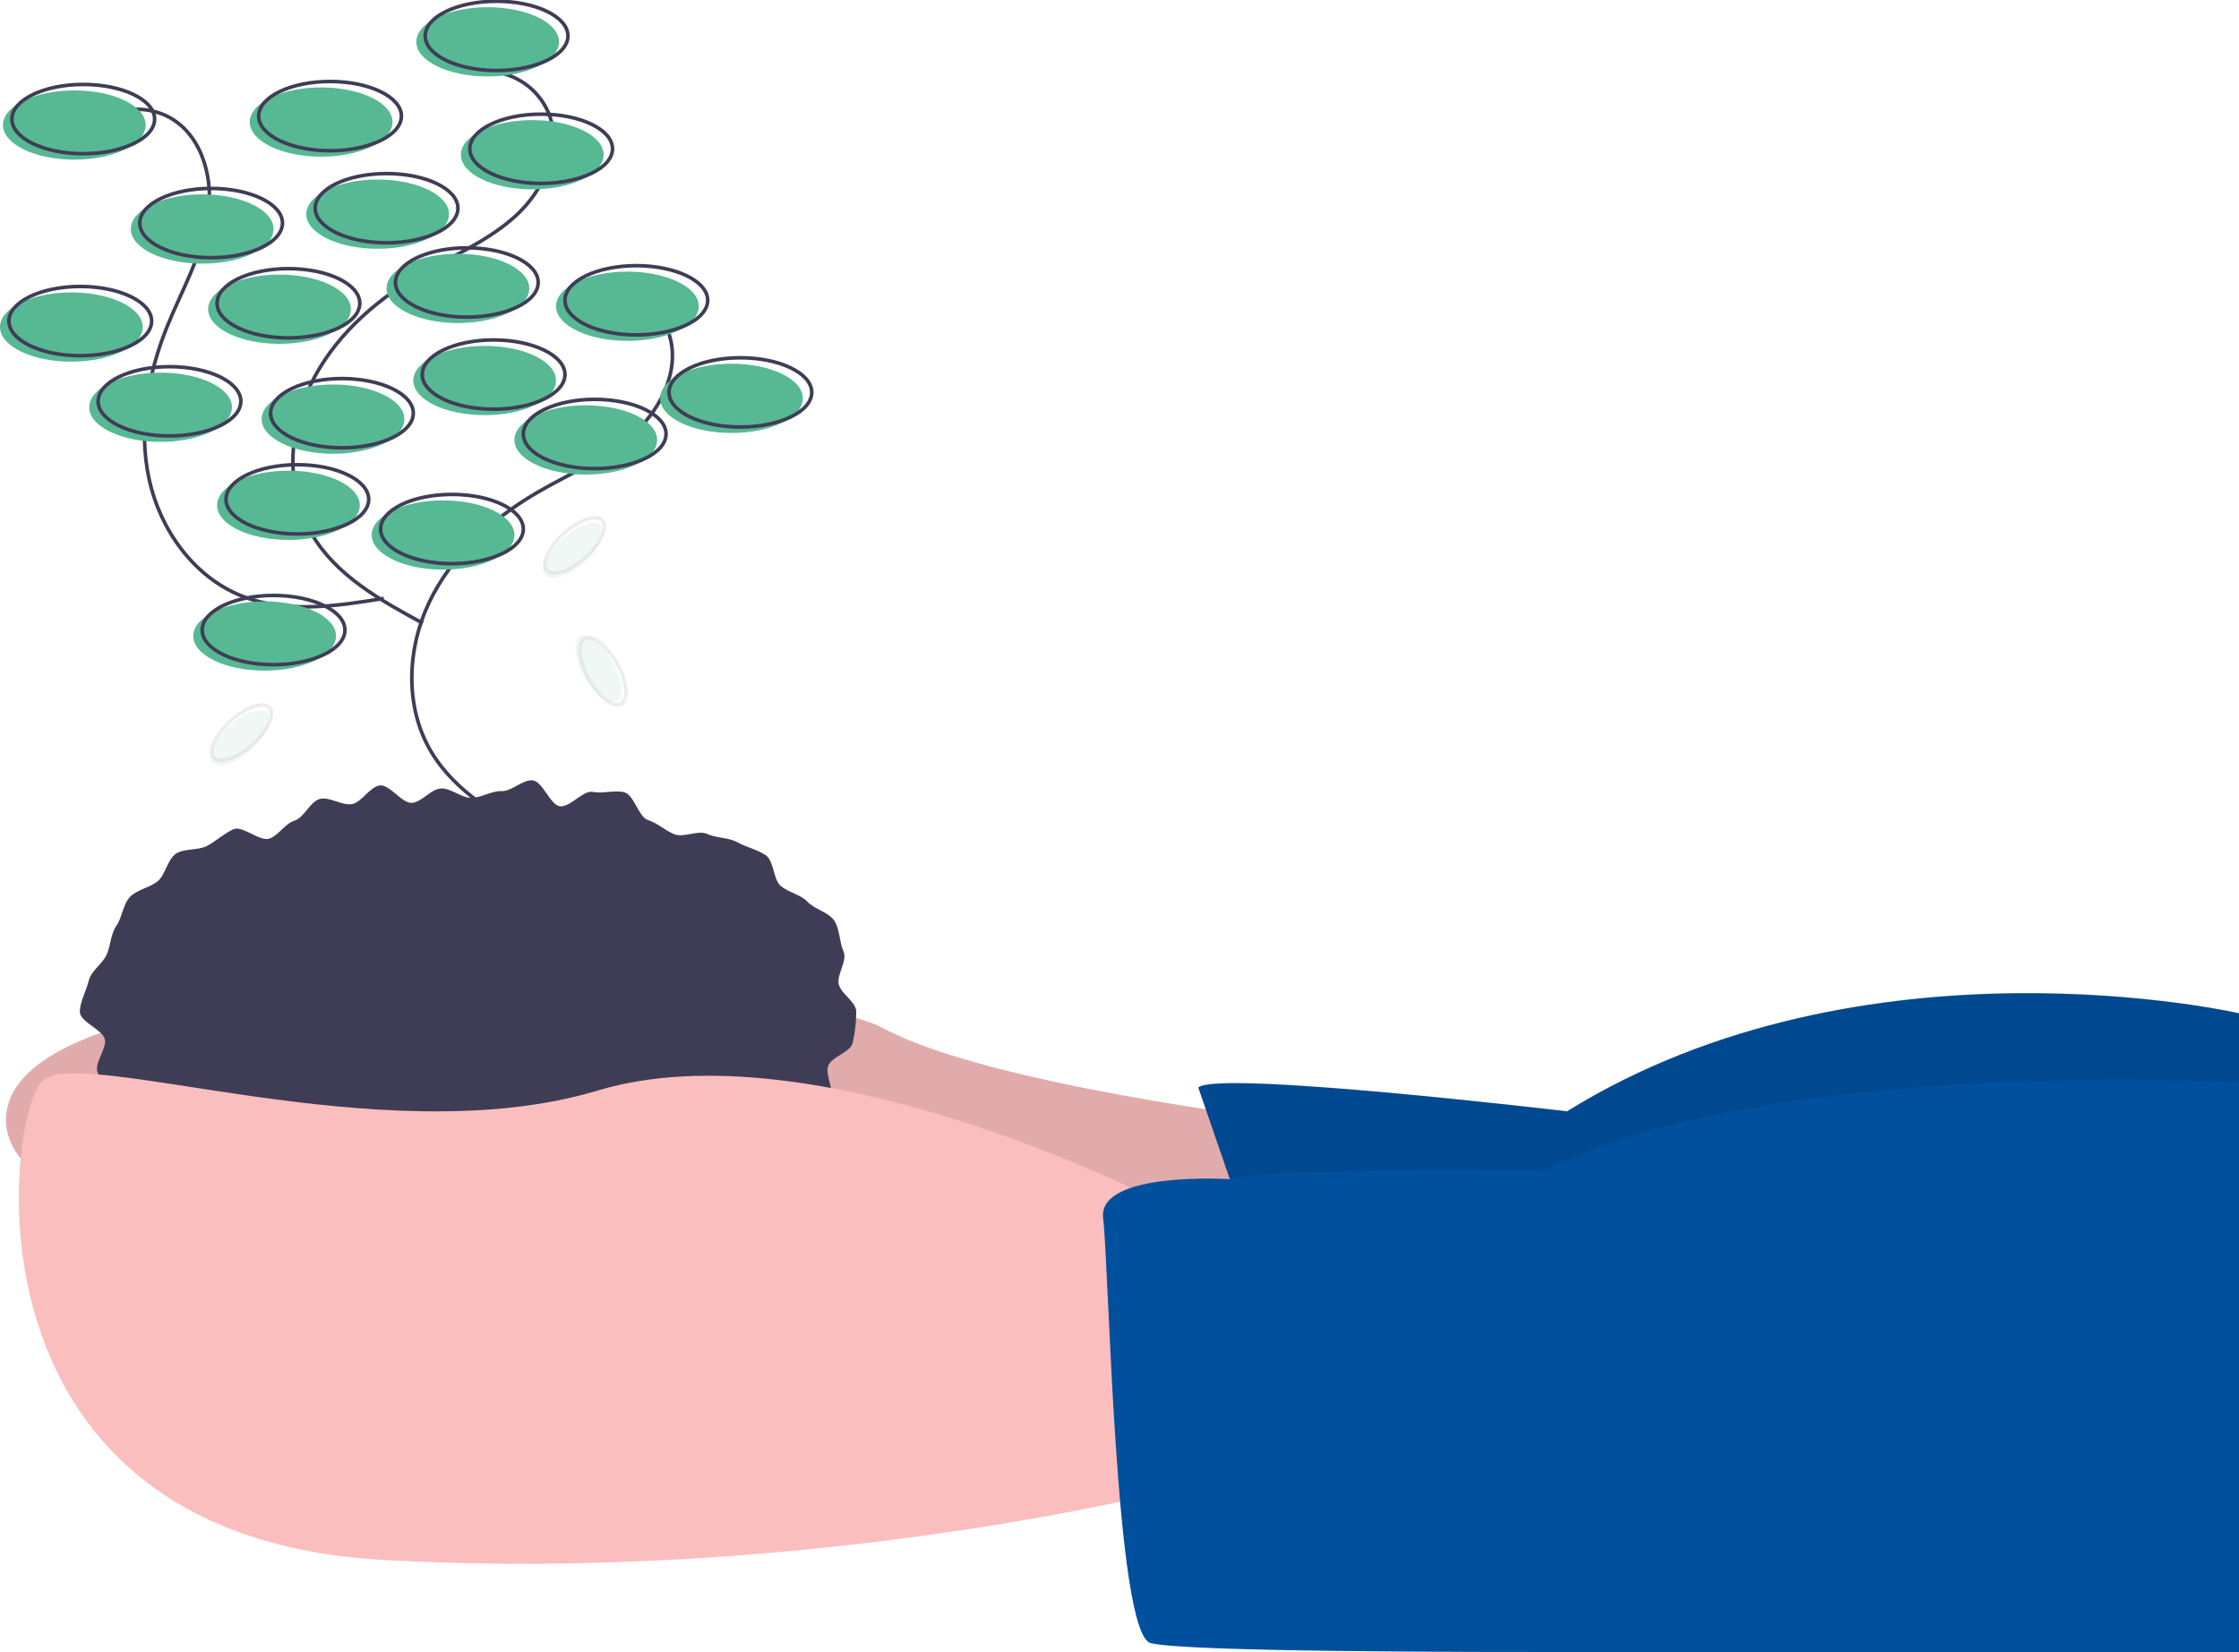 <svg width="626" height="462" viewBox="0 0 626 462" fill="none" xmlns="http://www.w3.org/2000/svg">
<g clip-path="url(#clip0_27_558)">
<path d="M359.139 313.285C359.139 313.285 276.005 303.315 246.908 287.529C217.811 271.744 1.663 264.267 1.663 313.285C1.663 362.303 250.234 383.904 250.234 383.904L380.754 376.426L359.139 313.285Z" fill="#FBBEBE"/>
<path opacity="0.1" d="M359.139 313.285C359.139 313.285 276.005 303.315 246.908 287.529C217.811 271.744 1.663 264.267 1.663 313.285C1.663 362.303 250.234 383.904 250.234 383.904L380.754 376.426L359.139 313.285Z" fill="black"/>
<path d="M335.031 304.146L352.489 354.825L626 358.148V283.375C626 283.375 521.251 259.282 438.117 310.792C438.117 310.792 340.019 299.161 335.031 304.146Z" fill="#00509E"/>
<path opacity="0.1" d="M335.031 304.064L352.489 354.744L626 358.067V283.294C626 283.294 521.251 259.2 438.117 310.71C438.117 310.71 340.019 299.079 335.031 304.064Z" fill="black"/>
<path d="M22.324 282.96C22.324 285.791 28.678 287.894 29.303 290.625C29.922 293.334 26.147 297.454 27.342 300.042C28.576 302.687 30.035 305.223 31.702 307.62C33.267 309.859 38.101 309.532 40.083 311.632C42.024 313.539 44.08 315.326 46.239 316.982C48.342 318.73 51.192 319.097 53.584 320.706C55.858 322.236 55.583 327.848 58.098 329.242C60.502 330.573 64.181 329.502 66.789 330.699C69.291 331.848 70.612 336.002 73.287 337.018C75.868 337.998 79.061 337.576 81.79 338.425C84.43 339.247 87.384 339.113 90.151 339.805C92.837 340.476 94.889 344.501 97.684 345.044C100.407 345.572 103.598 344.162 106.414 344.563C109.164 344.954 112.361 341.476 115.19 341.739C117.959 341.997 120.567 343.607 123.403 343.737C126.183 343.864 128.931 345.088 131.768 345.088C134.603 345.088 137.529 347.747 140.309 347.619C143.144 347.489 145.711 343.459 148.48 343.202C151.308 342.938 154.683 347.148 157.433 346.757C160.248 346.356 162.478 342.236 165.201 341.707C167.997 341.165 171.607 344.109 174.295 343.438C177.062 342.746 178.704 337.953 181.345 337.131C184.073 336.283 187.454 337.432 190.035 336.452C192.711 335.436 195.971 335.599 198.474 334.45C201.081 333.254 202.953 330.422 205.357 329.09C207.872 327.697 209.032 324.241 211.306 322.711C213.698 321.101 217.342 321.307 219.446 319.559C221.666 317.713 225.827 317.617 227.701 315.631C229.683 313.531 230.485 310.004 232.05 307.765C233.698 305.406 230.463 300.419 231.614 297.926C232.808 295.339 237.8 294.288 238.42 291.579C239.059 288.75 239.386 285.86 239.398 282.96C239.398 280.128 235.128 277.964 234.503 275.233C233.884 272.524 237.026 268.632 235.832 266.045C234.681 263.552 234.828 259.719 233.179 257.36C231.614 255.121 227.709 254.243 225.727 252.143C223.853 250.158 220.498 249.604 218.278 247.758C216.175 246.01 216.443 240.739 214.051 239.129C211.777 237.599 208.602 236.901 206.086 235.508C203.682 234.176 200.281 234.401 197.673 233.204C195.171 232.055 191.25 234.319 188.575 233.303C185.994 232.323 183.901 230.181 181.173 229.333C178.533 228.511 177.292 222.247 174.525 221.556C171.839 220.884 168.533 221.999 165.738 221.456C163.015 220.927 159.351 225.87 156.536 225.469C153.786 225.078 151.729 218.481 148.901 218.217C146.132 217.96 143.011 221.377 140.175 221.247C137.395 221.119 134.604 223.121 131.768 223.121C128.932 223.121 126.107 220.374 123.327 220.501C120.492 220.631 117.992 224.262 115.223 224.52C112.395 224.783 108.922 219.26 106.172 219.651C103.357 220.051 101.181 224.321 98.458 224.85C95.662 225.393 92.161 222.742 89.474 223.413C86.707 224.105 85.042 228.643 82.401 229.465C79.673 230.313 77.992 233.515 75.412 234.495C72.736 235.511 67.765 230.757 65.262 231.905C62.654 233.102 60.402 235.173 57.998 236.505C55.483 237.898 51.484 237.198 49.21 238.728C46.818 240.337 46.23 244.657 44.126 246.406C41.906 248.251 38.243 248.807 36.369 250.793C34.387 252.893 34.111 256.656 32.547 258.896C30.898 261.255 30.95 264.523 29.799 267.016C28.605 269.603 25.418 271.559 24.798 274.268C24.174 276.999 22.324 280.129 22.324 282.96Z" fill="#3F3D56"/>
<path d="M321.729 334.886C321.729 334.886 227.788 286.699 167.1 304.976C106.412 323.254 21.615 291.683 11.639 302.484C1.663 313.285 -12.47 429.598 107.243 436.245C226.956 442.891 329.211 416.305 329.211 416.305L321.729 334.886Z" fill="#FBBEBE"/>
<path d="M343.852 329.754C343.852 329.754 306.765 327.408 308.428 340.701C310.09 353.994 311.753 457.015 321.729 459.508C331.705 462 410.683 462 443.105 462H626V302.723C626 302.723 496.311 295.007 431.466 327.408C431.466 327.408 353.505 326.284 343.852 329.754Z" fill="#00509E"/>
<path d="M170.109 80.622C173.652 80.822 177.07 82.004 179.979 84.037C182.888 86.069 185.173 88.872 186.577 92.129C190.695 102.077 185.393 113.763 177.433 121.017C169.474 128.271 159.249 132.417 149.959 137.868C137.481 145.188 126.268 155.35 120.025 168.395C113.781 181.439 113.117 197.598 120.456 210.06C127.268 221.627 139.654 228.55 151.467 234.934" stroke="#3F3D56" stroke-miterlimit="10"/>
<path d="M136.855 19.972C140.399 20.172 143.817 21.355 146.725 23.387C149.634 25.42 151.919 28.222 153.324 31.48C157.442 41.428 152.139 53.113 144.18 60.367C136.22 67.622 125.995 71.768 116.705 77.218C104.227 84.539 93.015 94.701 86.771 107.746C80.528 120.79 79.864 136.949 87.203 149.411C94.014 160.978 106.4 167.9 118.213 174.285" stroke="#3F3D56" stroke-miterlimit="10"/>
<path d="M27.52 33.921C30.444 31.912 33.871 30.756 37.416 30.583C40.962 30.411 44.485 31.229 47.591 32.945C56.941 38.292 59.906 50.776 58.056 61.381C56.206 71.987 50.661 81.521 46.654 91.514C41.271 104.937 38.63 119.832 41.684 133.966C44.738 148.1 54.111 161.283 67.548 166.648C80.02 171.626 94.054 169.523 107.306 167.344" stroke="#3F3D56" stroke-miterlimit="10"/>
<path d="M123.87 159.299C112.851 159.299 103.918 154.963 103.918 149.614C103.918 144.266 112.851 139.93 123.87 139.93C134.889 139.93 143.822 144.266 143.822 149.614C143.822 154.963 134.889 159.299 123.87 159.299Z" fill="#57B894"/>
<path d="M126.364 157.638C115.345 157.638 106.412 153.302 106.412 147.953C106.412 142.604 115.345 138.268 126.364 138.268C137.383 138.268 146.316 142.604 146.316 147.953C146.316 153.302 137.383 157.638 126.364 157.638Z" stroke="#3F3D56" stroke-miterlimit="10"/>
<path d="M80.64 150.991C69.621 150.991 60.688 146.655 60.688 141.306C60.688 135.958 69.621 131.621 80.64 131.621C91.659 131.621 100.592 135.958 100.592 141.306C100.592 146.655 91.659 150.991 80.64 150.991Z" fill="#57B894"/>
<path d="M83.134 149.33C72.115 149.33 63.182 144.994 63.182 139.645C63.182 134.296 72.115 129.96 83.134 129.96C94.153 129.96 103.086 134.296 103.086 139.645C103.086 144.994 94.153 149.33 83.134 149.33Z" stroke="#3F3D56" stroke-miterlimit="10"/>
<path d="M73.989 187.547C62.97 187.547 54.037 183.211 54.037 177.862C54.037 172.513 62.97 168.177 73.989 168.177C85.009 168.177 93.942 172.513 93.942 177.862C93.942 183.211 85.009 187.547 73.989 187.547Z" fill="#57B894"/>
<path d="M76.483 185.885C65.464 185.885 56.531 181.549 56.531 176.2C56.531 170.852 65.464 166.516 76.483 166.516C87.503 166.516 96.436 170.852 96.436 176.2C96.436 181.549 87.503 185.885 76.483 185.885Z" stroke="#3F3D56" stroke-miterlimit="10"/>
<path d="M78.146 96.158C67.127 96.158 58.194 91.822 58.194 86.473C58.194 81.124 67.127 76.788 78.146 76.788C89.165 76.788 98.098 81.124 98.098 86.473C98.098 91.822 89.165 96.158 78.146 96.158Z" fill="#57B894"/>
<path d="M80.64 94.496C69.621 94.496 60.688 90.16 60.688 84.811C60.688 79.462 69.621 75.126 80.64 75.126C91.659 75.126 100.592 79.462 100.592 84.811C100.592 90.16 91.659 94.496 80.64 94.496Z" stroke="#3F3D56" stroke-miterlimit="10"/>
<path d="M128.027 90.342C117.007 90.342 108.074 86.006 108.074 80.657C108.074 75.308 117.007 70.972 128.027 70.972C139.046 70.972 147.979 75.308 147.979 80.657C147.979 86.006 139.046 90.342 128.027 90.342Z" fill="#57B894"/>
<path d="M130.521 88.68C119.501 88.68 110.568 84.344 110.568 78.995C110.568 73.647 119.501 69.311 130.521 69.311C141.54 69.311 150.473 73.647 150.473 78.995C150.473 84.344 141.54 88.68 130.521 88.68Z" stroke="#3F3D56" stroke-miterlimit="10"/>
<path d="M105.58 69.572C94.561 69.572 85.628 65.236 85.628 59.887C85.628 54.538 94.561 50.202 105.58 50.202C116.6 50.202 125.533 54.538 125.533 59.887C125.533 65.236 116.6 69.572 105.58 69.572Z" fill="#57B894"/>
<path d="M108.074 67.91C97.055 67.91 88.122 63.574 88.122 58.225C88.122 52.876 97.055 48.54 108.074 48.54C119.094 48.54 128.027 52.876 128.027 58.225C128.027 63.574 119.094 67.91 108.074 67.91Z" stroke="#3F3D56" stroke-miterlimit="10"/>
<path d="M56.531 73.726C45.512 73.726 36.579 69.39 36.579 64.041C36.579 58.692 45.512 54.356 56.531 54.356C67.55 54.356 76.483 58.692 76.483 64.041C76.483 69.39 67.55 73.726 56.531 73.726Z" fill="#57B894"/>
<path d="M59.025 72.064C48.006 72.064 39.073 67.728 39.073 62.379C39.073 57.03 48.006 52.694 59.025 52.694C70.044 52.694 78.977 57.03 78.977 62.379C78.977 67.728 70.044 72.064 59.025 72.064Z" stroke="#3F3D56" stroke-miterlimit="10"/>
<path d="M19.952 101.142C8.933 101.142 0 96.806 0 91.458C0 86.109 8.933 81.773 19.952 81.773C30.971 81.773 39.904 86.109 39.904 91.458C39.904 96.806 30.971 101.142 19.952 101.142Z" fill="#57B894"/>
<path d="M22.446 99.481C11.427 99.481 2.494 95.145 2.494 89.796C2.494 84.447 11.427 80.111 22.446 80.111C33.465 80.111 42.398 84.447 42.398 89.796C42.398 95.145 33.465 99.481 22.446 99.481Z" stroke="#3F3D56" stroke-miterlimit="10"/>
<path d="M148.81 52.955C137.791 52.955 128.858 48.619 128.858 43.27C128.858 37.922 137.791 33.586 148.81 33.586C159.829 33.586 168.762 37.922 168.762 43.27C168.762 48.619 159.829 52.955 148.81 52.955Z" fill="#57B894"/>
<path d="M151.304 51.294C140.285 51.294 131.352 46.958 131.352 41.609C131.352 36.26 140.285 31.924 151.304 31.924C162.323 31.924 171.256 36.26 171.256 41.609C171.256 46.958 162.323 51.294 151.304 51.294Z" stroke="#3F3D56" stroke-miterlimit="10"/>
<path d="M136.34 21.384C125.321 21.384 116.388 17.048 116.388 11.7C116.388 6.351 125.321 2.015 136.34 2.015C147.359 2.015 156.292 6.351 156.292 11.7C156.292 17.048 147.359 21.384 136.34 21.384Z" fill="#57B894"/>
<path d="M138.834 19.723C127.815 19.723 118.882 15.387 118.882 10.038C118.882 4.689 127.815 0.353 138.834 0.353C149.853 0.353 158.786 4.689 158.786 10.038C158.786 15.387 149.853 19.723 138.834 19.723Z" stroke="#3F3D56" stroke-miterlimit="10"/>
<path d="M20.784 44.647C9.764 44.647 0.831 40.311 0.831 34.962C0.831 29.613 9.764 25.277 20.784 25.277C31.803 25.277 40.736 29.613 40.736 34.962C40.736 40.311 31.803 44.647 20.784 44.647Z" fill="#57B894"/>
<path d="M23.277 42.986C12.258 42.986 3.325 38.65 3.325 33.301C3.325 27.952 12.258 23.616 23.277 23.616C34.297 23.616 43.23 27.952 43.23 33.301C43.23 38.65 34.297 42.986 23.277 42.986Z" stroke="#3F3D56" stroke-miterlimit="10"/>
<path d="M204.51 121.082C193.491 121.082 184.558 116.746 184.558 111.397C184.558 106.048 193.491 101.712 204.51 101.712C215.529 101.712 224.462 106.048 224.462 111.397C224.462 116.746 215.529 121.082 204.51 121.082Z" fill="#57B894"/>
<path d="M207.004 119.42C195.985 119.42 187.052 115.084 187.052 109.735C187.052 104.387 195.985 100.051 207.004 100.051C218.023 100.051 226.956 104.387 226.956 109.735C226.956 115.084 218.023 119.42 207.004 119.42Z" stroke="#3F3D56" stroke-miterlimit="10"/>
<path d="M135.509 116.097C124.489 116.097 115.556 111.761 115.556 106.412C115.556 101.063 124.489 96.727 135.509 96.727C146.528 96.727 155.461 101.063 155.461 106.412C155.461 111.761 146.528 116.097 135.509 116.097Z" fill="#57B894"/>
<path d="M138.003 114.435C126.983 114.435 118.05 110.099 118.05 104.751C118.05 99.402 126.983 95.066 138.003 95.066C149.022 95.066 157.955 99.402 157.955 104.751C157.955 110.099 149.022 114.435 138.003 114.435Z" stroke="#3F3D56" stroke-miterlimit="10"/>
<path d="M44.892 123.574C33.873 123.574 24.94 119.238 24.94 113.89C24.94 108.541 33.873 104.205 44.892 104.205C55.912 104.205 64.844 108.541 64.844 113.89C64.844 119.238 55.912 123.574 44.892 123.574Z" fill="#57B894"/>
<path d="M47.386 121.913C36.367 121.913 27.434 117.577 27.434 112.228C27.434 106.879 36.367 102.543 47.386 102.543C58.406 102.543 67.339 106.879 67.339 112.228C67.339 117.577 58.406 121.913 47.386 121.913Z" stroke="#3F3D56" stroke-miterlimit="10"/>
<path d="M93.11 126.898C82.091 126.898 73.158 122.562 73.158 117.213C73.158 111.864 82.091 107.528 93.11 107.528C104.13 107.528 113.062 111.864 113.062 117.213C113.062 122.562 104.13 126.898 93.11 126.898Z" fill="#57B894"/>
<path d="M95.604 125.236C84.585 125.236 75.652 120.9 75.652 115.551C75.652 110.202 84.585 105.866 95.604 105.866C106.624 105.866 115.556 110.202 115.556 115.551C115.556 120.9 106.624 125.236 95.604 125.236Z" stroke="#3F3D56" stroke-miterlimit="10"/>
<path d="M89.785 43.816C78.766 43.816 69.833 39.48 69.833 34.132C69.833 28.783 78.766 24.447 89.785 24.447C100.804 24.447 109.737 28.783 109.737 34.132C109.737 39.48 100.804 43.816 89.785 43.816Z" fill="#57B894"/>
<path d="M92.279 42.155C81.26 42.155 72.327 37.819 72.327 32.47C72.327 27.121 81.26 22.785 92.279 22.785C103.298 22.785 112.231 27.121 112.231 32.47C112.231 37.819 103.298 42.155 92.279 42.155Z" stroke="#3F3D56" stroke-miterlimit="10"/>
<path d="M175.413 95.327C164.394 95.327 155.461 90.991 155.461 85.642C155.461 80.293 164.394 75.957 175.413 75.957C186.432 75.957 195.365 80.293 195.365 85.642C195.365 90.991 186.432 95.327 175.413 95.327Z" fill="#57B894"/>
<path d="M177.907 93.665C166.888 93.665 157.955 89.329 157.955 83.98C157.955 78.631 166.888 74.295 177.907 74.295C188.926 74.295 197.859 78.631 197.859 83.98C197.859 89.329 188.926 93.665 177.907 93.665Z" stroke="#3F3D56" stroke-miterlimit="10"/>
<path d="M163.774 132.713C152.755 132.713 143.822 128.377 143.822 123.028C143.822 117.68 152.755 113.344 163.774 113.344C174.794 113.344 183.726 117.68 183.726 123.028C183.726 128.377 174.794 132.713 163.774 132.713Z" fill="#57B894"/>
<path d="M166.268 131.052C155.249 131.052 146.316 126.716 146.316 121.367C146.316 116.018 155.249 111.682 166.268 111.682C177.288 111.682 186.22 116.018 186.22 121.367C186.22 126.716 177.288 131.052 166.268 131.052Z" stroke="#3F3D56" stroke-miterlimit="10"/>
<g opacity="0.3">
<path opacity="0.3" d="M163.31 189.157C160.494 184.121 159.98 179.05 162.162 177.832C164.344 176.613 168.397 179.707 171.213 184.743C174.029 189.779 174.543 194.85 172.361 196.069C170.179 197.288 166.127 194.193 163.31 189.157Z" fill="#57B894"/>
<path opacity="0.3" d="M164.625 189.918C161.809 184.882 161.295 179.812 163.477 178.593C165.66 177.374 169.712 180.468 172.528 185.504C175.345 190.54 175.859 195.611 173.677 196.83C171.494 198.049 167.442 194.954 164.625 189.918Z" stroke="#3F3D56" stroke-miterlimit="10"/>
</g>
<g opacity="0.3">
<path opacity="0.3" d="M59.31 213.3C57.643 211.438 59.779 206.81 64.08 202.962C68.382 199.115 73.221 197.505 74.888 199.367C76.555 201.228 74.42 205.857 70.118 209.704C65.816 213.552 60.978 215.161 59.31 213.3Z" fill="#57B894"/>
<path opacity="0.3" d="M59.766 211.85C58.099 209.989 60.234 205.361 64.536 201.513C68.838 197.666 73.677 196.056 75.344 197.918C77.011 199.779 74.875 204.408 70.574 208.255C66.272 212.102 61.433 213.712 59.766 211.85Z" stroke="#3F3D56" stroke-miterlimit="10"/>
</g>
<g opacity="0.3">
<path opacity="0.3" d="M152.42 160.958C150.753 159.097 152.889 154.469 157.191 150.621C161.492 146.774 166.331 145.164 167.998 147.026C169.666 148.887 167.53 153.515 163.228 157.363C158.927 161.21 154.088 162.82 152.42 160.958Z" fill="#57B894"/>
<path opacity="0.3" d="M152.876 159.509C151.209 157.648 153.345 153.019 157.646 149.172C161.948 145.324 166.787 143.715 168.454 145.576C170.121 147.438 167.986 152.066 163.684 155.914C159.382 159.761 154.543 161.371 152.876 159.509Z" stroke="#3F3D56" stroke-miterlimit="10"/>
</g>
</g>
<defs>
<clipPath id="clip0_27_558">
<rect width="626" height="462" fill="white" transform="matrix(-1 0 0 1 626 0)"/>
</clipPath>
</defs>
</svg>
